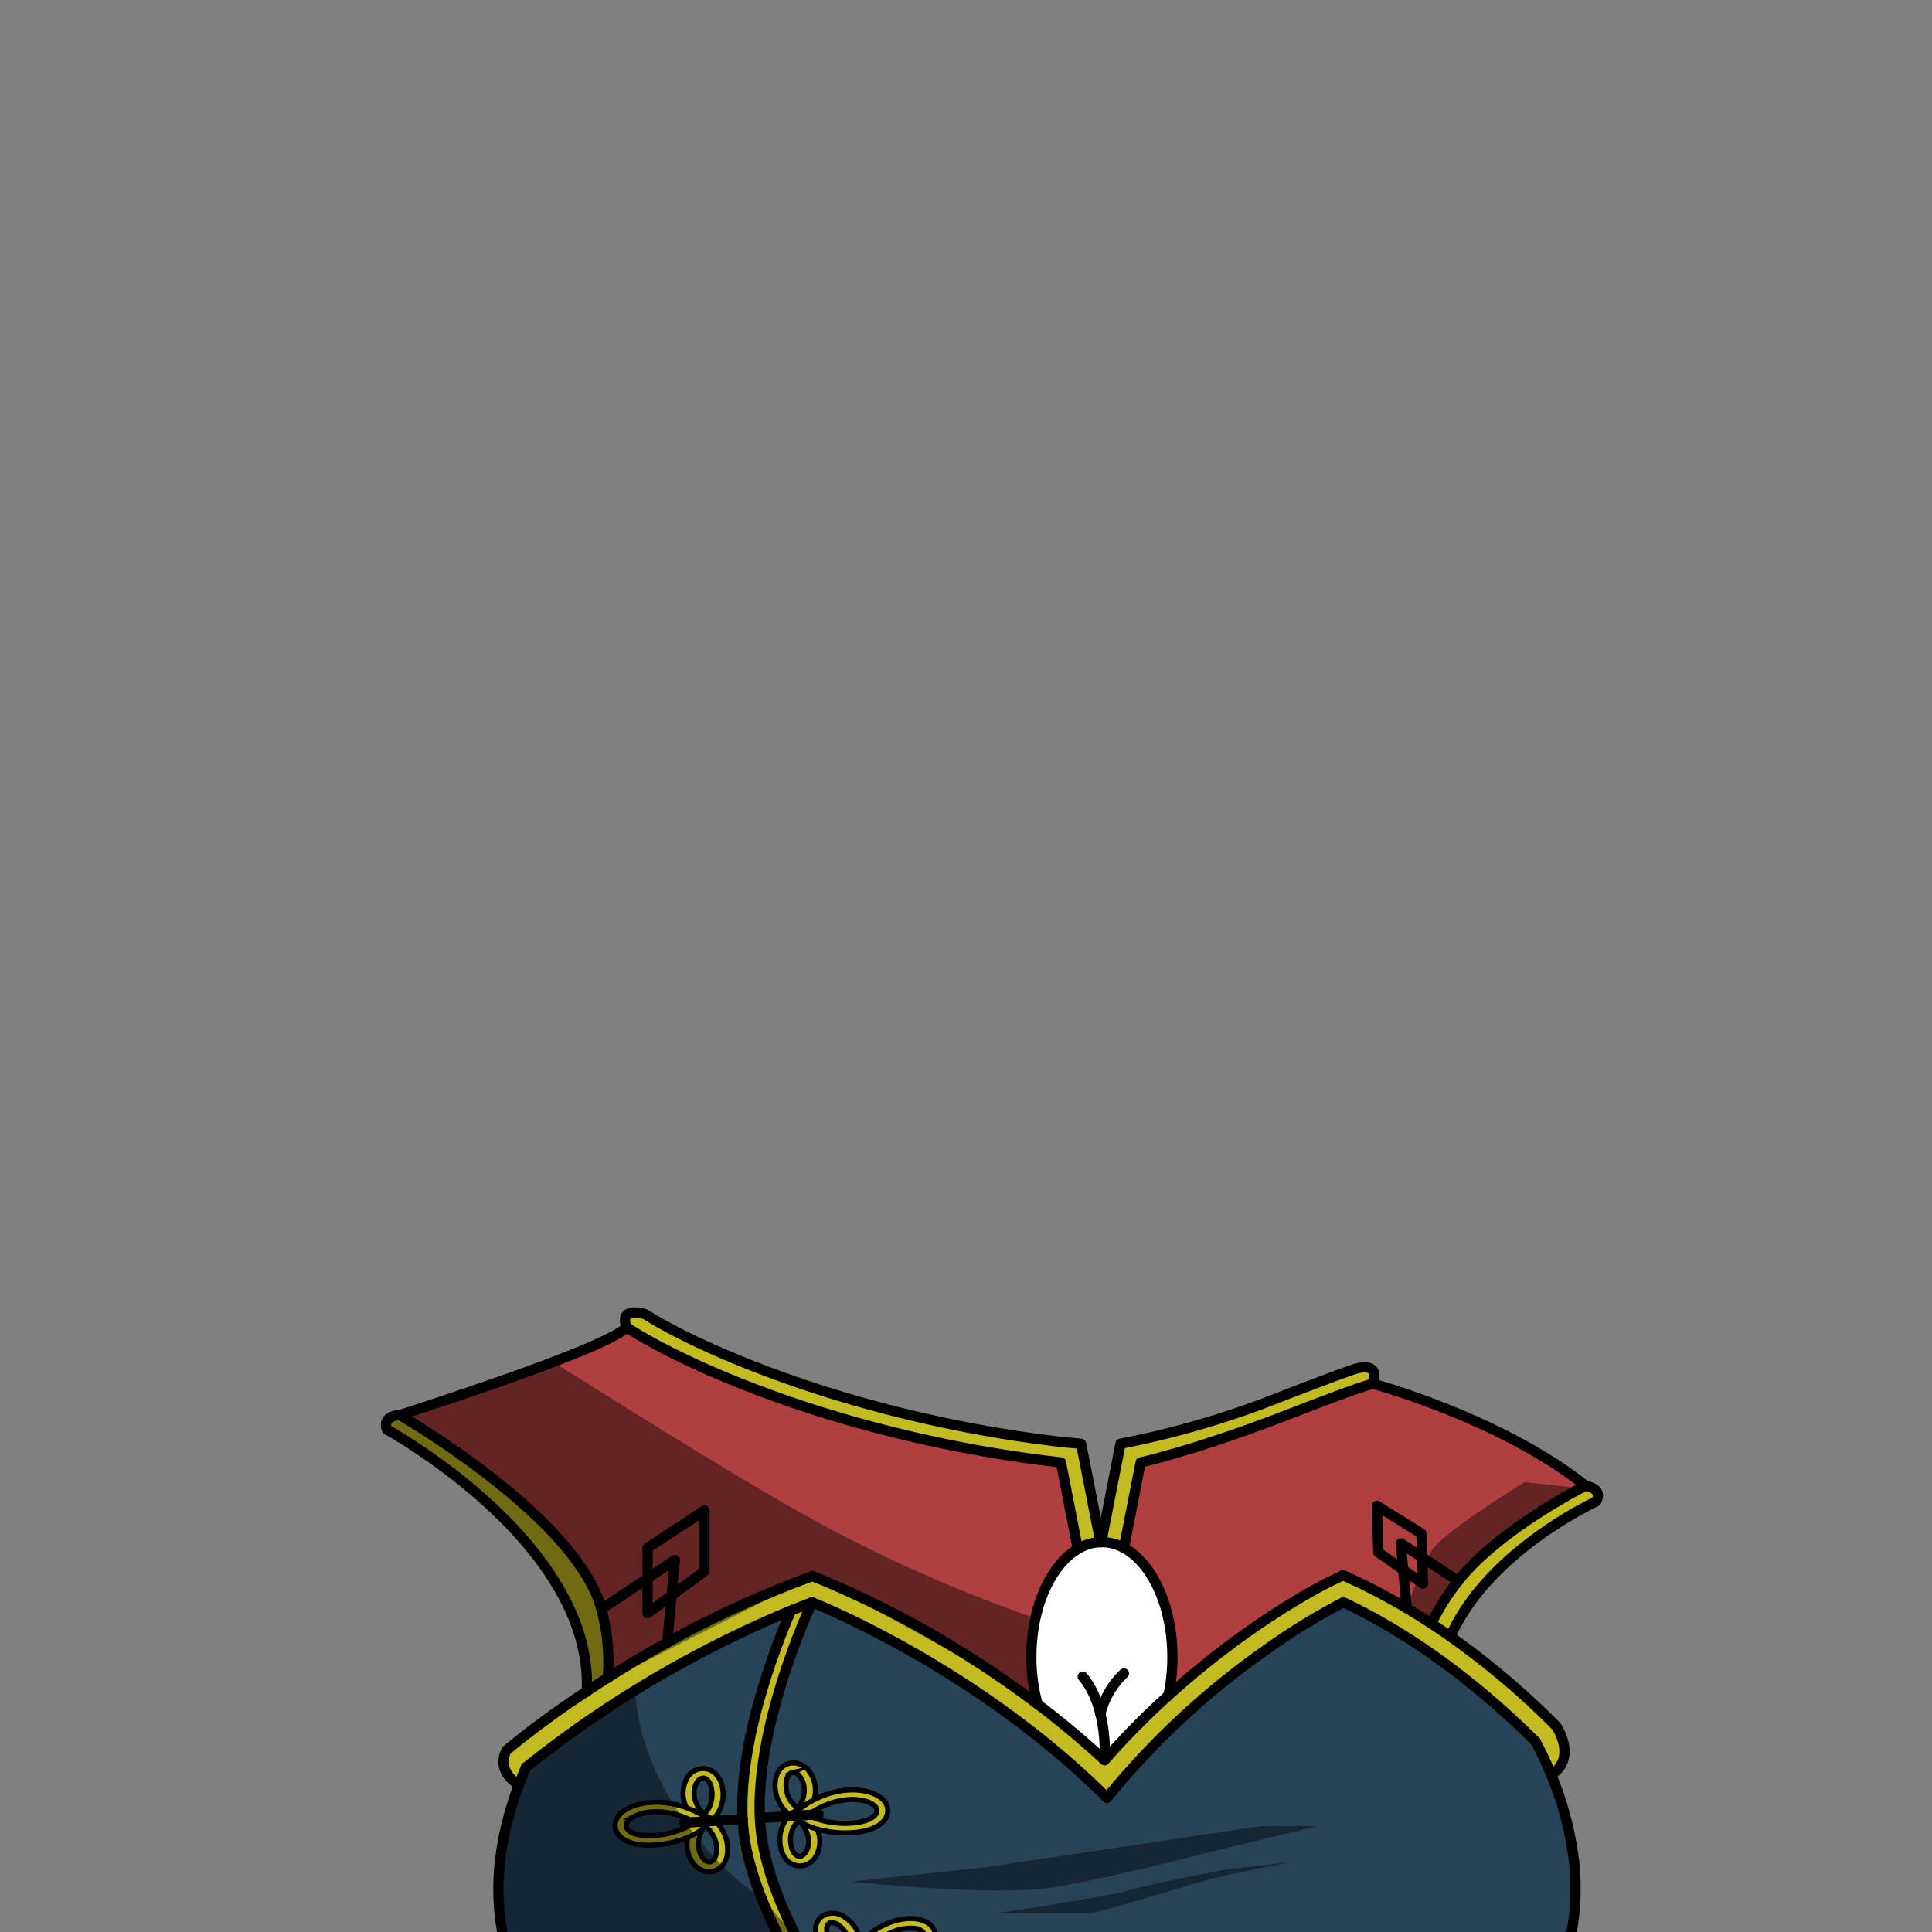 <svg xmlns="http://www.w3.org/2000/svg" viewBox="0 0 432 432">
  <rect x="0" y="0" width="432" height="432" fill="#808080" stroke="none"/>
  <defs>
    <style>.BUNTAI_PUMA_OUTFIT_PUMA_OUTFIT_23_cls-1{isolation:isolate;}.BUNTAI_PUMA_OUTFIT_PUMA_OUTFIT_23_cls-2{fill:#274358;}.BUNTAI_PUMA_OUTFIT_PUMA_OUTFIT_23_cls-3{fill:#fff;}.BUNTAI_PUMA_OUTFIT_PUMA_OUTFIT_23_cls-4{fill:#b13f3f;}.BUNTAI_PUMA_OUTFIT_PUMA_OUTFIT_23_cls-5,.BUNTAI_PUMA_OUTFIT_PUMA_OUTFIT_23_cls-7{fill:#c3bc20;}.BUNTAI_PUMA_OUTFIT_PUMA_OUTFIT_23_cls-6{fill:none;stroke-linecap:round;stroke-linejoin:round;stroke-width:2.29px;}.BUNTAI_PUMA_OUTFIT_PUMA_OUTFIT_23_cls-6,.BUNTAI_PUMA_OUTFIT_PUMA_OUTFIT_23_cls-7{stroke:#000;}.BUNTAI_PUMA_OUTFIT_PUMA_OUTFIT_23_cls-7{stroke-miterlimit:10;stroke-width:1.13px;}.BUNTAI_PUMA_OUTFIT_PUMA_OUTFIT_23_cls-8{opacity:0.43;mix-blend-mode:multiply;}</style>
  </defs>
  <g class="BUNTAI_PUMA_OUTFIT_PUMA_OUTFIT_23_cls-1">
    <g id="outfit">
      <path class="BUNTAI_PUMA_OUTFIT_PUMA_OUTFIT_23_cls-2" d="M351.64,430.78c-2.09,12.72-9.59,26-27.75,36.54-24.67,8.37-35.55,4-64.68,3.42-1,0-2,0-3.08,0h-.95c-7.55-.05-16.29.18-26.68.93-2.07.16-4.2.32-6.41.51q-5.85.51-12.41,1.26l-4.42.51-4.86.61q-.48-1.25-1-2.49c-.44-1-.9-2.06-1.39-3.1-.29-.63-.6-1.25-.91-1.88s-.63-1.26-1-1.89-.6-1.16-.91-1.74c-1.24-2.33-2.56-4.68-3.94-7.05-.4-.68-.79-1.37-1.2-2.06-2.42-4.14-4.94-8.33-7.34-12.55h0c-.18-.3-.34-.59-.51-.9-.31-.54-.61-1.09-.91-1.63s-.49-.91-.74-1.35l-.64-1.19q-1.38-2.55-2.61-5.11A78.27,78.27,0,0,1,171,414.5c-.07-.33-.15-.65-.21-1s-.14-.69-.2-1-.13-.69-.19-1c-3.59-21.9,11.17-53.19,11.17-53.19s36.28,14.15,65.94,43.71a176.6,176.6,0,0,1,35.35-32.94,140.11,140.11,0,0,1,17.51-10.77c19.13,9,34.53,22.68,43,31.17a79.5,79.5,0,0,1,3.48,7.36A73.51,73.51,0,0,1,351.67,414,54.28,54.28,0,0,1,351.64,430.78Z" />
      <path class="BUNTAI_PUMA_OUTFIT_PUMA_OUTFIT_23_cls-3" d="M262.15,370.52a39.86,39.86,0,0,1-.91,8.63A174,174,0,0,0,247,393.58C242,389,237,384.82,232,381.05a39.6,39.6,0,0,1-1.39-10.53c0-11.14,4.35-20.61,10.44-24.18a10.51,10.51,0,0,1,5-1.5h.32a10.27,10.27,0,0,1,4.94,1.28C257.61,349.49,262.15,359.13,262.15,370.52Z" />
      <path class="BUNTAI_PUMA_OUTFIT_PUMA_OUTFIT_23_cls-2" d="M196.74,474.93c-38,4.08-56.85-7.61-56.85-7.61-1.85-1.07-3.57-2.16-5.19-3.29A58.25,58.25,0,0,1,121,451.26a45.65,45.65,0,0,1-8.78-19.87,54.08,54.08,0,0,1-.12-17.44h0a72.78,72.78,0,0,1,3.9-14.79c.54-1.42,1.07-2.74,1.6-3.95v0a.63.63,0,0,1,.13-.09,3.31,3.31,0,0,1,.31-.27l.21-.17h0c.21-.18.47-.4.79-.65s.62-.5,1-.78c.12-.1.25-.21.39-.31.52-.41,1.12-.88,1.8-1.39l1-.73,2.67-2,1.46-1.05,2.45-1.74q1.72-1.2,3.64-2.5l1-.65c1.05-.7,2.13-1.41,3.26-2.13.29-.19.59-.39.89-.57,1.14-.74,2.33-1.48,3.55-2.24.71-.44,1.43-.88,2.17-1.32,1.1-.67,2.23-1.34,3.39-2,3.88-2.25,8-4.56,12.47-6.8l1-.51c1.27-.64,2.56-1.27,3.87-1.9l1.73-.82c.76-.35,1.53-.71,2.32-1.06.5-.24,1-.47,1.54-.7l3.12-1.36,1.59-.67,1.6-.66c-.58,1.34-1.43,3.35-2.4,5.86l-.64,1.7c-.15.39-.3.78-.44,1.19s-.22.62-.34.93-.23.63-.34,1-.31.87-.46,1.32-.31.92-.46,1.37-.31.94-.46,1.42c-.07.24-.15.48-.23.72-.15.48-.3,1-.45,1.47s-.31,1-.45,1.51-.3,1-.44,1.54c-.22.77-.43,1.56-.64,2.36-.81,3.12-1.53,6.38-2.07,9.67-.12.66-.22,1.32-.31,2s-.19,1.34-.26,2-.15,1.27-.21,1.9a1.79,1.79,0,0,0,0,.23c-.05.46-.08.91-.11,1.37,0,.1,0,.19,0,.29,0,.28,0,.56-.05.84,0,.1,0,.2,0,.3,0,.29,0,.59,0,.89,0,1.16,0,2.32,0,3.46,0,.42,0,.83,0,1.25v.1a42.53,42.53,0,0,0,.49,4.73c.1.6.21,1.19.33,1.78s.2,1,.31,1.46.25,1,.38,1.53c.23.89.49,1.78.77,2.67.07.25.14.5.23.75.5,1.57,1.06,3.12,1.68,4.68.18.47.38.95.58,1.43.13.3.25.61.39.91s.26.62.4.91c.23.55.47,1.09.72,1.63.13.29.26.57.4.85.27.59.55,1.17.84,1.75.5,1,1,2,1.53,3l.52,1c1.76,3.34,3.66,6.66,5.58,9.95,1.13,1.93,2.27,3.87,3.41,5.79q.93,1.56,1.83,3.12c.3.52.61,1,.9,1.56q1.81,3.11,3.48,6.16.41.74.78,1.47c.83,1.55,1.6,3.09,2.33,4.62.2.41.39.81.57,1.23a2.86,2.86,0,0,1,.2.44c.18.38.35.76.52,1.14l.22.52L196,473l.6,1.52Z" />
      <path class="BUNTAI_PUMA_OUTFIT_PUMA_OUTFIT_23_cls-4" d="M307,309.41s-1.55.13-18.6,6.75C267.47,324.28,255.05,327,255.05,327l-3.74,19.12c6.3,3.38,10.84,13,10.84,24.41a39.86,39.86,0,0,1-.91,8.63c18.54-16.81,35.24-25.08,36.16-25.52l2.94-1.43,3,1.38c3.92,1.84,7.67,3.87,11.26,6q2.83,1.69,5.52,3.46a51.36,51.36,0,0,1,6-9.52c9.12-11.59,28.45-21.29,28.45-21.29C335.55,317.12,307,309.41,307,309.41Z" />
      <path class="BUNTAI_PUMA_OUTFIT_PUMA_OUTFIT_23_cls-4" d="M231.5,361.86a40.13,40.13,0,0,0-.92,8.66A39.66,39.66,0,0,0,232,381.05a221.56,221.56,0,0,0-47.88-27.63l-2.44-.94,0,0-2.47.93a229.1,229.1,0,0,0-30,13.93c-4.83,2.67-9.27,5.34-13.28,7.87a46.47,46.47,0,0,0-1.44-15.39c-5.54-20.64-45.09-43.39-45.09-43.39s48.52-15.24,50.73-19.67c0,0,13.59,9.4,42.33,18.59A290.25,290.25,0,0,0,237.24,327L241,346.34c-4.42,2.59-7.92,8.29-9.51,15.48A.1.1,0,0,1,231.5,361.86Z" />
      <path class="BUNTAI_PUMA_OUTFIT_PUMA_OUTFIT_23_cls-5" d="M348,386a178.79,178.79,0,0,0-23.67-20.05c8.42-19.13,32.57-30.18,32.57-30.18s1.84-2.74-2.39-3.52l-.44.22-.08,0-.43.22-.67.36-.67.36-.63.36-.51.3c-1.55.91-11.19,6.56-13.37,8.19-.25.18-.5.36-.74.56-.67.51-1.35,1.05-2,1.63l-.79.68a60,60,0,0,0-5.95,5.83l-.6.69q-.76.9-1.53,1.86a50.75,50.75,0,0,0-3.74,5.42c-.23.38-.47.78-.69,1.18s-.45.8-.66,1.2-.4.76-.58,1.14a.53.53,0,0,0-.06.1h0l-.23.46c-1.81-1.17-3.64-2.32-5.53-3.45-3.59-2.12-7.34-4.14-11.27-6l-2.95-1.38-2.93,1.43c-.92.44-17.62,8.71-36.15,25.52A172.51,172.51,0,0,0,247,393.58C242,389,237,384.82,232,381.05a221.56,221.56,0,0,0-47.88-27.63l-2.44-.94,0,0-2.47.93a229.1,229.1,0,0,0-30,13.93c-4.83,2.67-9.27,5.34-13.28,7.87a46.47,46.47,0,0,0-1.44-15.39c-5.54-20.64-45.09-43.39-45.09-43.39-4.3.34-2.84,3.27-2.84,3.27s46.08,25.17,44.66,58.38c0,.07,0,.13,0,.2a198,198,0,0,0-17.84,13.09,4.82,4.82,0,0,0-.74,3,2,2,0,0,0,0,.23c0,.1,0,.2,0,.3s.07.34.13.52a2.33,2.33,0,0,0,.11.31,2.24,2.24,0,0,0,.12.29,1.59,1.59,0,0,0,.16.32,2.75,2.75,0,0,0,.17.29,4.39,4.39,0,0,0,.46.66l.27.32.23.23a2.13,2.13,0,0,0,.3.3,9.31,9.31,0,0,0,.92.76l.44.31c.54-1.42,1.07-2.74,1.6-3.95v0a.63.63,0,0,1,.13-.09l.15-.12.16-.15.21-.17h0l.79-.65c.28-.23.62-.5,1-.78.12-.1.25-.21.39-.31.52-.41,1.12-.88,1.8-1.39l1-.73,2.67-2,1.46-1.05,2.45-1.74c1.14-.8,2.36-1.63,3.64-2.5l1-.65c1.05-.7,2.13-1.41,3.26-2.13.29-.2.59-.39.89-.57,1.14-.74,2.33-1.48,3.55-2.24.71-.44,1.43-.88,2.17-1.32,1.1-.66,2.23-1.34,3.39-2,3.88-2.25,8-4.56,12.47-6.8l1-.51c1.27-.64,2.56-1.27,3.87-1.9l1.73-.82c.76-.35,1.53-.71,2.32-1.06.51-.24,1-.47,1.54-.7l3.12-1.36c.52-.23,1.06-.45,1.59-.67l1.6-.66c-.58,1.34-1.43,3.35-2.4,5.86l-.64,1.7c-.15.39-.3.78-.44,1.19s-.22.62-.34.93-.23.63-.34,1-.3.87-.46,1.32-.31.92-.46,1.37-.3.94-.46,1.42c-.07.24-.15.48-.23.72-.14.48-.3,1-.45,1.47s-.31,1-.45,1.51-.29,1-.44,1.54c-.21.77-.42,1.56-.64,2.36-.81,3.12-1.53,6.38-2.07,9.67-.12.66-.23,1.32-.31,2s-.19,1.33-.26,2-.15,1.27-.21,1.9a1.79,1.79,0,0,0,0,.23c-.05.46-.08.91-.11,1.37,0,.1,0,.19,0,.29,0,.28,0,.56-.05.84,0,.1,0,.2,0,.3,0,.29,0,.59,0,.89,0,1.16,0,2.32,0,3.46,0,.42,0,.83,0,1.25v.1a42.53,42.53,0,0,0,.49,4.73c.1.6.21,1.19.33,1.78s.2,1,.31,1.46.25,1,.38,1.53c.23.89.49,1.78.77,2.67.07.25.14.5.23.75.5,1.57,1.06,3.12,1.68,4.68.18.47.38.95.58,1.43.13.3.25.61.39.91s.26.62.4.91c.23.55.47,1.09.72,1.63.13.29.26.57.4.85.27.59.55,1.17.84,1.75.5,1,1,2,1.53,3l.52,1c1.76,3.34,3.66,6.66,5.58,9.95,1.13,1.93,2.27,3.87,3.41,5.79q.93,1.56,1.83,3.12c.3.52.61,1,.9,1.56q1.81,3.11,3.48,6.16.41.74.78,1.47c.83,1.55,1.6,3.09,2.33,4.62.2.41.39.81.57,1.23a2.86,2.86,0,0,1,.2.44c.18.38.35.76.52,1.14l.22.52L196,473l.6,1.52.19.42q1.8-.18,3.66-.42-.48-1.25-1-2.49c-.43-1-.89-2.06-1.39-3.1-.29-.63-.6-1.25-.91-1.88s-.63-1.26-1-1.89-.6-1.16-.91-1.74c-1.24-2.33-2.56-4.68-3.94-7.05-.4-.68-.79-1.38-1.2-2.06-2.42-4.14-4.94-8.33-7.34-12.55h0c-.18-.3-.34-.59-.51-.9-.31-.54-.61-1.09-.91-1.63s-.49-.91-.74-1.35l-.64-1.19q-1.37-2.54-2.6-5.1h0A78.27,78.27,0,0,1,171,414.5c-.08-.33-.15-.64-.21-1s-.14-.69-.2-1-.13-.69-.19-1c-3.59-21.9,11.17-53.19,11.17-53.19s36.28,14.15,65.94,43.71a176.6,176.6,0,0,1,35.35-32.94,140.11,140.11,0,0,1,17.51-10.77c19.13,9,34.53,22.68,43,31.17a79.5,79.5,0,0,1,3.48,7.36C352.79,393.12,348,386,348,386Z" />
      <path class="BUNTAI_PUMA_OUTFIT_PUMA_OUTFIT_23_cls-5" d="M251.31,346.11,255.05,327s12.42-2.71,33.31-10.83c17.05-6.62,18.6-6.75,18.6-6.75,1.75-5-3.43-3.45-3.43-3.45s-.41-.16-18.3,6.8a198.27,198.27,0,0,1-34.68,10.06l-4.31,22h.13A10.27,10.27,0,0,1,251.31,346.11Z" />
      <path class="BUNTAI_PUMA_OUTFIT_PUMA_OUTFIT_23_cls-5" d="M182.44,315.33A290.41,290.41,0,0,0,237.23,327L241,346.34a10.51,10.51,0,0,1,5-1.5l-4.31-22-4-.37a287,287,0,0,1-53.54-11.4c-27.32-8.76-39.66-17.05-39.81-17.15,0,0-6.06-2.11-4.32,2.84C140.12,296.74,153.71,306.14,182.44,315.33Z" />
      <path class="BUNTAI_PUMA_OUTFIT_PUMA_OUTFIT_23_cls-6" d="M112.08,413.93A73.21,73.21,0,0,1,116,399.16c.53-1.43,1.08-2.77,1.61-4" />
      <path class="BUNTAI_PUMA_OUTFIT_PUMA_OUTFIT_23_cls-6" d="M112.09,414a54.08,54.08,0,0,0,.12,17.44A45.65,45.65,0,0,0,121,451.26,58.25,58.25,0,0,0,134.7,464c1.62,1.13,3.34,2.22,5.19,3.29,0,0,18.86,11.69,56.85,7.61q1.8-.18,3.66-.42l4.86-.61,4.42-.51q6.56-.75,12.41-1.26c2.21-.19,4.34-.35,6.41-.51,10.39-.75,19.13-1,26.68-.93h.95c1.05,0,2.08,0,3.08,0,29.13.56,40,4.95,64.68-3.42,18.16-10.54,25.66-23.82,27.75-36.54a54.28,54.28,0,0,0,0-16.83,73.51,73.51,0,0,0-4.82-17.13,79.5,79.5,0,0,0-3.48-7.36" />
      <path class="BUNTAI_PUMA_OUTFIT_PUMA_OUTFIT_23_cls-6" d="M346.85,396.82C352.78,393.11,348,386,348,386a178,178,0,0,0-23.67-20.05c-1.38-1-2.79-1.94-4.25-2.89q-2.69-1.77-5.52-3.46c-3.59-2.12-7.34-4.15-11.26-6l-3-1.38-2.94,1.43c-.92.44-17.62,8.71-36.16,25.52A174,174,0,0,0,247,393.58C242,389,237,384.82,232,381.05a222.55,222.55,0,0,0-47.89-27.64l-2.46-1-2.47.93a229.1,229.1,0,0,0-30,13.93c-4.83,2.67-9.27,5.34-13.28,7.87-1.65,1.05-3.23,2.07-4.72,3.07a205.84,205.84,0,0,0-17.84,13.08s-2.9,4.11,2.63,7.82" />
      <path class="BUNTAI_PUMA_OUTFIT_PUMA_OUTFIT_23_cls-6" d="M117.6,395.18a245.31,245.31,0,0,1,59.3-35.07q2.31-.93,4.68-1.83s36.28,14.17,65.95,43.71a176.52,176.52,0,0,1,35.34-32.93,140.69,140.69,0,0,1,17.52-10.78c19.11,9,34.53,22.69,43,31.18" />
      <path class="BUNTAI_PUMA_OUTFIT_PUMA_OUTFIT_23_cls-6" d="M181.58,358.28s-14.77,31.3-11.16,53.21,22.4,43.3,30,63" />
      <path class="BUNTAI_PUMA_OUTFIT_PUMA_OUTFIT_23_cls-6" d="M196.74,474.93l-.19-.42c-7.58-19.72-26.38-41.11-30-63-3.08-18.76,7.28-44.39,10.33-51.38" />
      <path class="BUNTAI_PUMA_OUTFIT_PUMA_OUTFIT_23_cls-6" d="M135.92,375.19a46.47,46.47,0,0,0-1.44-15.39c-5.54-20.64-45.09-43.39-45.09-43.39-4.3.34-2.84,3.27-2.84,3.27s46.08,25.17,44.66,58.38c0,.07,0,.13,0,.2" />
      <path class="BUNTAI_PUMA_OUTFIT_PUMA_OUTFIT_23_cls-6" d="M324.32,365.92c8.43-19.12,32.57-30.18,32.57-30.18s1.85-2.74-2.39-3.52c0,0-19.33,9.7-28.45,21.29a51.36,51.36,0,0,0-6,9.52" />
      <path class="BUNTAI_PUMA_OUTFIT_PUMA_OUTFIT_23_cls-6" d="M140.12,296.74c-4,4.81-50.73,19.67-50.73,19.67" />
      <path class="BUNTAI_PUMA_OUTFIT_PUMA_OUTFIT_23_cls-6" d="M246.05,344.84l-4.31-22-4-.37a287,287,0,0,1-53.54-11.4c-27.32-8.76-39.66-17.05-39.81-17.15,0,0-6.06-2.11-4.32,2.84,0,0,13.59,9.4,42.32,18.59A290.41,290.41,0,0,0,237.23,327L241,346.34" />
      <path class="BUNTAI_PUMA_OUTFIT_PUMA_OUTFIT_23_cls-6" d="M251.31,346.11,255.05,327s12.42-2.71,33.31-10.83c17.05-6.62,18.6-6.75,18.6-6.75,1.75-5-3.43-3.45-3.43-3.45s-.41-.16-18.3,6.8a198.27,198.27,0,0,1-34.68,10.06l-4.31,22" />
      <path class="BUNTAI_PUMA_OUTFIT_PUMA_OUTFIT_23_cls-6" d="M307,309.41s28.59,7.71,47.54,22.81" />
      <path class="BUNTAI_PUMA_OUTFIT_PUMA_OUTFIT_23_cls-6" d="M261.24,379.15a39.86,39.86,0,0,0,.91-8.63c0-11.39-4.54-21-10.84-24.41a10.27,10.27,0,0,0-4.94-1.28h-.32a10.51,10.51,0,0,0-5,1.5c-6.09,3.57-10.44,13-10.44,24.18A39.6,39.6,0,0,0,232,381.05" />
      <polyline class="BUNTAI_PUMA_OUTFIT_PUMA_OUTFIT_23_cls-6" points="134.48 359.8 144.79 352.92 150.91 348.84 150.18 356.74 149.2 367.32" />
      <polygon class="BUNTAI_PUMA_OUTFIT_PUMA_OUTFIT_23_cls-6" points="150.18 356.74 144.79 360.73 144.79 352.92 144.79 346.11 157.53 337.75 157.53 351.3 150.18 356.74" />
      <polyline class="BUNTAI_PUMA_OUTFIT_PUMA_OUTFIT_23_cls-6" points="326.05 353.51 318 348.24 313.22 345.1 313.76 351.01 314.55 359.57" />
      <polygon class="BUNTAI_PUMA_OUTFIT_PUMA_OUTFIT_23_cls-6" points="313.76 351.01 318.18 354.11 318 348.24 317.83 342.89 307.88 336.7 308.19 347.09 313.76 351.01" />
      <path class="BUNTAI_PUMA_OUTFIT_PUMA_OUTFIT_23_cls-6" d="M247,393.58s.91-11.69-4.89-18.68" />
      <path class="BUNTAI_PUMA_OUTFIT_PUMA_OUTFIT_23_cls-6" d="M251.31,374.2a18.4,18.4,0,0,0-5.26,9" />
      <path class="BUNTAI_PUMA_OUTFIT_PUMA_OUTFIT_23_cls-7" d="M161.62,400.24c-.3-2.56-1.68-4.33-3.69-4.72a4.1,4.1,0,0,0-4.27,2,7,7,0,0,0-.16,6.66,10.2,10.2,0,0,0,2.07,2.88,2.06,2.06,0,0,0,.3.29,5,5,0,0,0,.41.38,1.41,1.41,0,0,0,.95.31,1.37,1.37,0,0,0,.41-.1c.19-.07.37-.15.54-.23a5.61,5.61,0,0,0,.87-.56,3.59,3.59,0,0,0,.38-.32A7.93,7.93,0,0,0,161.62,400.24Zm-5.81-1.66a1.92,1.92,0,0,1,1.34-1,1,1,0,0,1,.24,0c.91.18,1.61,1.3,1.79,2.86.22,1.84-.36,4.11-1.83,5.18C154.69,402.93,154.93,400,155.81,398.58Z" />
      <path class="BUNTAI_PUMA_OUTFIT_PUMA_OUTFIT_23_cls-7" d="M159.8,407.15a3,3,0,0,0-.37-.28,6,6,0,0,0-2-.88.85.85,0,0,0-.31,0,1.29,1.29,0,0,0-1,.41c-.22.24-.42.5-.6.74l-.24.33a10.16,10.16,0,0,0-.88,1.55,9.09,9.09,0,0,0-.6,1.83,7,7,0,0,0,1.39,6,4.45,4.45,0,0,0,3.61,1.67,3.56,3.56,0,0,0,1-.19,4,4,0,0,0,1.75-1.17,5.56,5.56,0,0,0,1.13-3.95A8.35,8.35,0,0,0,159.8,407.15Zm-.88,9.15a1.78,1.78,0,0,1-1.72-.78,5.14,5.14,0,0,1-.94-4.24h0a6.88,6.88,0,0,1,1.15-2.68c0-.08.11-.17.16-.25l.06,0a6.14,6.14,0,0,1,2.6,4.87,4.59,4.59,0,0,1-.36,2.15A1.75,1.75,0,0,1,158.92,416.3Z" />
      <path class="BUNTAI_PUMA_OUTFIT_PUMA_OUTFIT_23_cls-7" d="M157.85,406.37l-.68-.42a21.7,21.7,0,0,0-3.67-1.73,18.73,18.73,0,0,0-2.89-.82h0c-4.17-.86-8-.31-10.49,1.12-2,1.16-2.93,2.83-2.47,4.47s2.26,3,5,3.42a17.34,17.34,0,0,0,3.73.14,23.51,23.51,0,0,0,7.51-1.74c.51-.22,1-.47,1.46-.72a10.94,10.94,0,0,0,2.1-1.5l.22-.22a6.13,6.13,0,0,0,.49-.54l.06-.08a.88.88,0,0,0,.16-.51A1,1,0,0,0,157.85,406.37Zm-14.78,3.94c-1.21-.2-2.73-.68-3-1.83s.91-1.87,1.44-2.18a10.52,10.52,0,0,1,4.41-1.17,16.39,16.39,0,0,1,6.51,1,18.53,18.53,0,0,1,2.91,1.32,9.11,9.11,0,0,1-1.34.87A18.9,18.9,0,0,1,143.07,410.31Z" />
      <line class="BUNTAI_PUMA_OUTFIT_PUMA_OUTFIT_23_cls-6" x1="153.03" y1="407.57" x2="166.09" y2="406.75" />
      <path class="BUNTAI_PUMA_OUTFIT_PUMA_OUTFIT_23_cls-7" d="M180.76,395.86a4.24,4.24,0,0,0-4.56-1.48c-1.93.64-3,2.56-2.88,5.13a8.25,8.25,0,0,0,3.25,6.28,4.21,4.21,0,0,0,.45.28,4.89,4.89,0,0,0,.93.42,3.81,3.81,0,0,0,.57.19,1.59,1.59,0,0,0,.43,0,1.23,1.23,0,0,0,.89-.41l.36-.43.24-.31a9.54,9.54,0,0,0,1.57-3.12A7.07,7.07,0,0,0,180.76,395.86Zm-5,3.56c-.08-1.56.43-2.76,1.31-3.05l.24-.05a2,2,0,0,1,1.48.83c1.11,1.28,1.81,4.17-.37,7.17A6,6,0,0,1,175.77,399.42Z" />
      <path class="BUNTAI_PUMA_OUTFIT_PUMA_OUTFIT_23_cls-7" d="M182.74,409a9.88,9.88,0,0,0-2-3.16,3.57,3.57,0,0,0-.27-.28c-.22-.23-.47-.45-.72-.67a1.34,1.34,0,0,0-1-.29,1.16,1.16,0,0,0-.32.08,6,6,0,0,0-1.79,1.11l-.32.32a8.13,8.13,0,0,0-1.87,6.31c.3,2.57,1.68,4.33,3.69,4.72a3.18,3.18,0,0,0,1,.07,4.25,4.25,0,0,0,3.3-2.11A6.89,6.89,0,0,0,182.74,409Zm-2.54,5.08c-.35.56-.94,1.12-1.58,1-.91-.18-1.62-1.3-1.8-2.85a5.84,5.84,0,0,1,1.78-5.15l.06,0c.09.1.19.19.28.3h0C181.29,410,181.05,412.72,180.2,414.08Z" />
      <path class="BUNTAI_PUMA_OUTFIT_PUMA_OUTFIT_23_cls-7" d="M195.32,401.07c-3.29-1.36-8.46-1.16-13.31,1.37a20.54,20.54,0,0,0-3.33,2.16l-.62.5a.94.94,0,0,0-.34.92.73.73,0,0,0,.23.47.39.39,0,0,0,.08.1,3.75,3.75,0,0,0,.57.47c.1.09.22.17.34.26h0a13.19,13.19,0,0,0,3.79,1.68,23.71,23.71,0,0,0,7.73.79,16.37,16.37,0,0,0,3.65-.6c2.62-.78,4.17-2.2,4.37-4S197.49,402,195.32,401.07Zm-2,6.09c-3.81,1.14-9.63.44-12.58-1.32a16.62,16.62,0,0,1,9-3.44,10.54,10.54,0,0,1,4.56.6c.57.24,1.9.92,1.78,2S194.5,406.82,193.34,407.16Z" />
      <line class="BUNTAI_PUMA_OUTFIT_PUMA_OUTFIT_23_cls-6" x1="183.02" y1="405.69" x2="169.96" y2="406.51" />
      <path class="BUNTAI_PUMA_OUTFIT_PUMA_OUTFIT_23_cls-7" d="M192.4,434.31a7.72,7.72,0,0,0-3.77-5.79,4.41,4.41,0,0,0-4.86,0c-1.57,1.19-1.82,3.32-.68,5.69a9.36,9.36,0,0,0,5.54,4.93,4.37,4.37,0,0,0,.52.12,4.91,4.91,0,0,0,1,.12,3.42,3.42,0,0,0,.64,0,1.16,1.16,0,0,0,.41-.09,1.1,1.1,0,0,0,.66-.66l.18-.51.09-.37A9.14,9.14,0,0,0,192.4,434.31Zm-7.05-.95c-.69-1.45-.68-2.73,0-3.26a.67.67,0,0,1,.2-.12,2.28,2.28,0,0,1,1.72.32,6.11,6.11,0,0,1,2.49,6.86A6.93,6.93,0,0,1,185.35,433.36Z" />
      <path class="BUNTAI_PUMA_OUTFIT_PUMA_OUTFIT_23_cls-7" d="M209,431.94c-.5-1.63-2.21-2.72-4.61-2.91-3.62-.29-8.39,1.45-11.95,5.28a18.14,18.14,0,0,0-2.28,3c-.13.21-.25.43-.37.65a.92.92,0,0,0,0,1,1,1,0,0,0,.38.37.52.52,0,0,0,.13.06,5.76,5.76,0,0,0,.73.27,2,2,0,0,0,.32.11h0a13.41,13.41,0,0,0,4.29.46,23.34,23.34,0,0,0,7.59-1.56,16.12,16.12,0,0,0,3.19-1.67C208.59,435.49,209.48,433.69,209,431.94Zm-4.06,3.4a18.19,18.19,0,0,1-12.33,2.53,15,15,0,0,1,7.05-5.92,10.46,10.46,0,0,1,4.51-.79c.63,0,2.14.28,2.45,1.32S205.86,434.67,204.9,435.34Z" />
      <g class="BUNTAI_PUMA_OUTFIT_PUMA_OUTFIT_23_cls-8">
        <path d="M281.94,471.07l-22.73-.33-3.08,0-.94,0h0c-7.55-.05-16.29.18-26.68.93-2.07.16-4.2.32-6.41.51q-5.85.51-12.41,1.26l-4.42.51-4.86.61q-1.86.24-3.66.42c-38,4.08-56.85-7.61-56.85-7.61-1.85-1.07-3.57-2.16-5.19-3.29A58.25,58.25,0,0,1,121,451.26a45.65,45.65,0,0,1-8.78-19.87,54.08,54.08,0,0,1-.12-17.44h0c-.94-1.36,1.65-4.49,1.21-6.15,2.15-4.31.86-6.43,2.25-9,1.18-2.15,1.94-3.47,2-3.64v0a.63.63,0,0,1,.13-.09l.15-.12c1.8-1.36,11.94-8.93,24.21-17,.4,9.29,3.9,18,8.51,25.47h0c.57.92,1.17,1.83,1.77,2.71.33.48.67,1,1,1.43.18.27.37.52.56.76s.33.46.5.68.56.75.86,1.11.63.79.95,1.18h0c1.19,1.46,2.4,2.84,3.61,4.11.57.59,1.12,1.17,1.68,1.72a57.05,57.05,0,0,0,8.71,7.24c.45.29.89.56,1.31.8,2.63,4.41,4.19,4.76,4.19,4.76a14.91,14.91,0,0,0,1.56,1.65h0a60.67,60.67,0,0,0,10.9,8,.83.83,0,0,0,.16.09c.69.42,1.41.85,2.17,1.27,1.33.76,2.78,1.55,4.33,2.35.92.48,1.88,1,2.89,1.46a210.58,210.58,0,0,0,27.59,10.88C265.36,468.57,281.94,471.07,281.94,471.07Z" />
        <path d="M232,381.05c-12.32-8.63-49.17-28-50.32-28.57l0,0-49.18,25-1.23.63c1.42-33.21-44.66-58.38-44.66-58.38s-1.46-2.93,2.84-3.27c0,0,14-2.59,34.79-11.56,12,7.44,43.75,27.7,62.1,37.33a328.86,328.86,0,0,0,45.23,19.64.1.1,0,0,1,0,0c-.12.72-1.65,9.78.23,18.19C231.81,380.38,231.88,380.73,232,381.05Z" />
        <path d="M281.93,408.34l-61.53,9.18-29.9,3.2s32.05,3.55,45.72,1.18,35-7.94,35-7.94l23.21-5.62Z" />
        <path d="M274.12,418s-18.81,3.66-22,4.76-29.32,5.06-29.32,5.06,17.79,0,20.51,0,24.34-7.15,31.35-8.63,14.34-2.83,13.55-2.74Z" />
        <path d="M340.91,331.41s-18.32,11.17-20.84,15.41-5.52,12.75-5.52,12.75l6.51,3.37s4.79-10.92,13.79-17.84a138.9,138.9,0,0,1,19.65-12.22Z" />
      </g>
    </g>
  </g>
</svg>